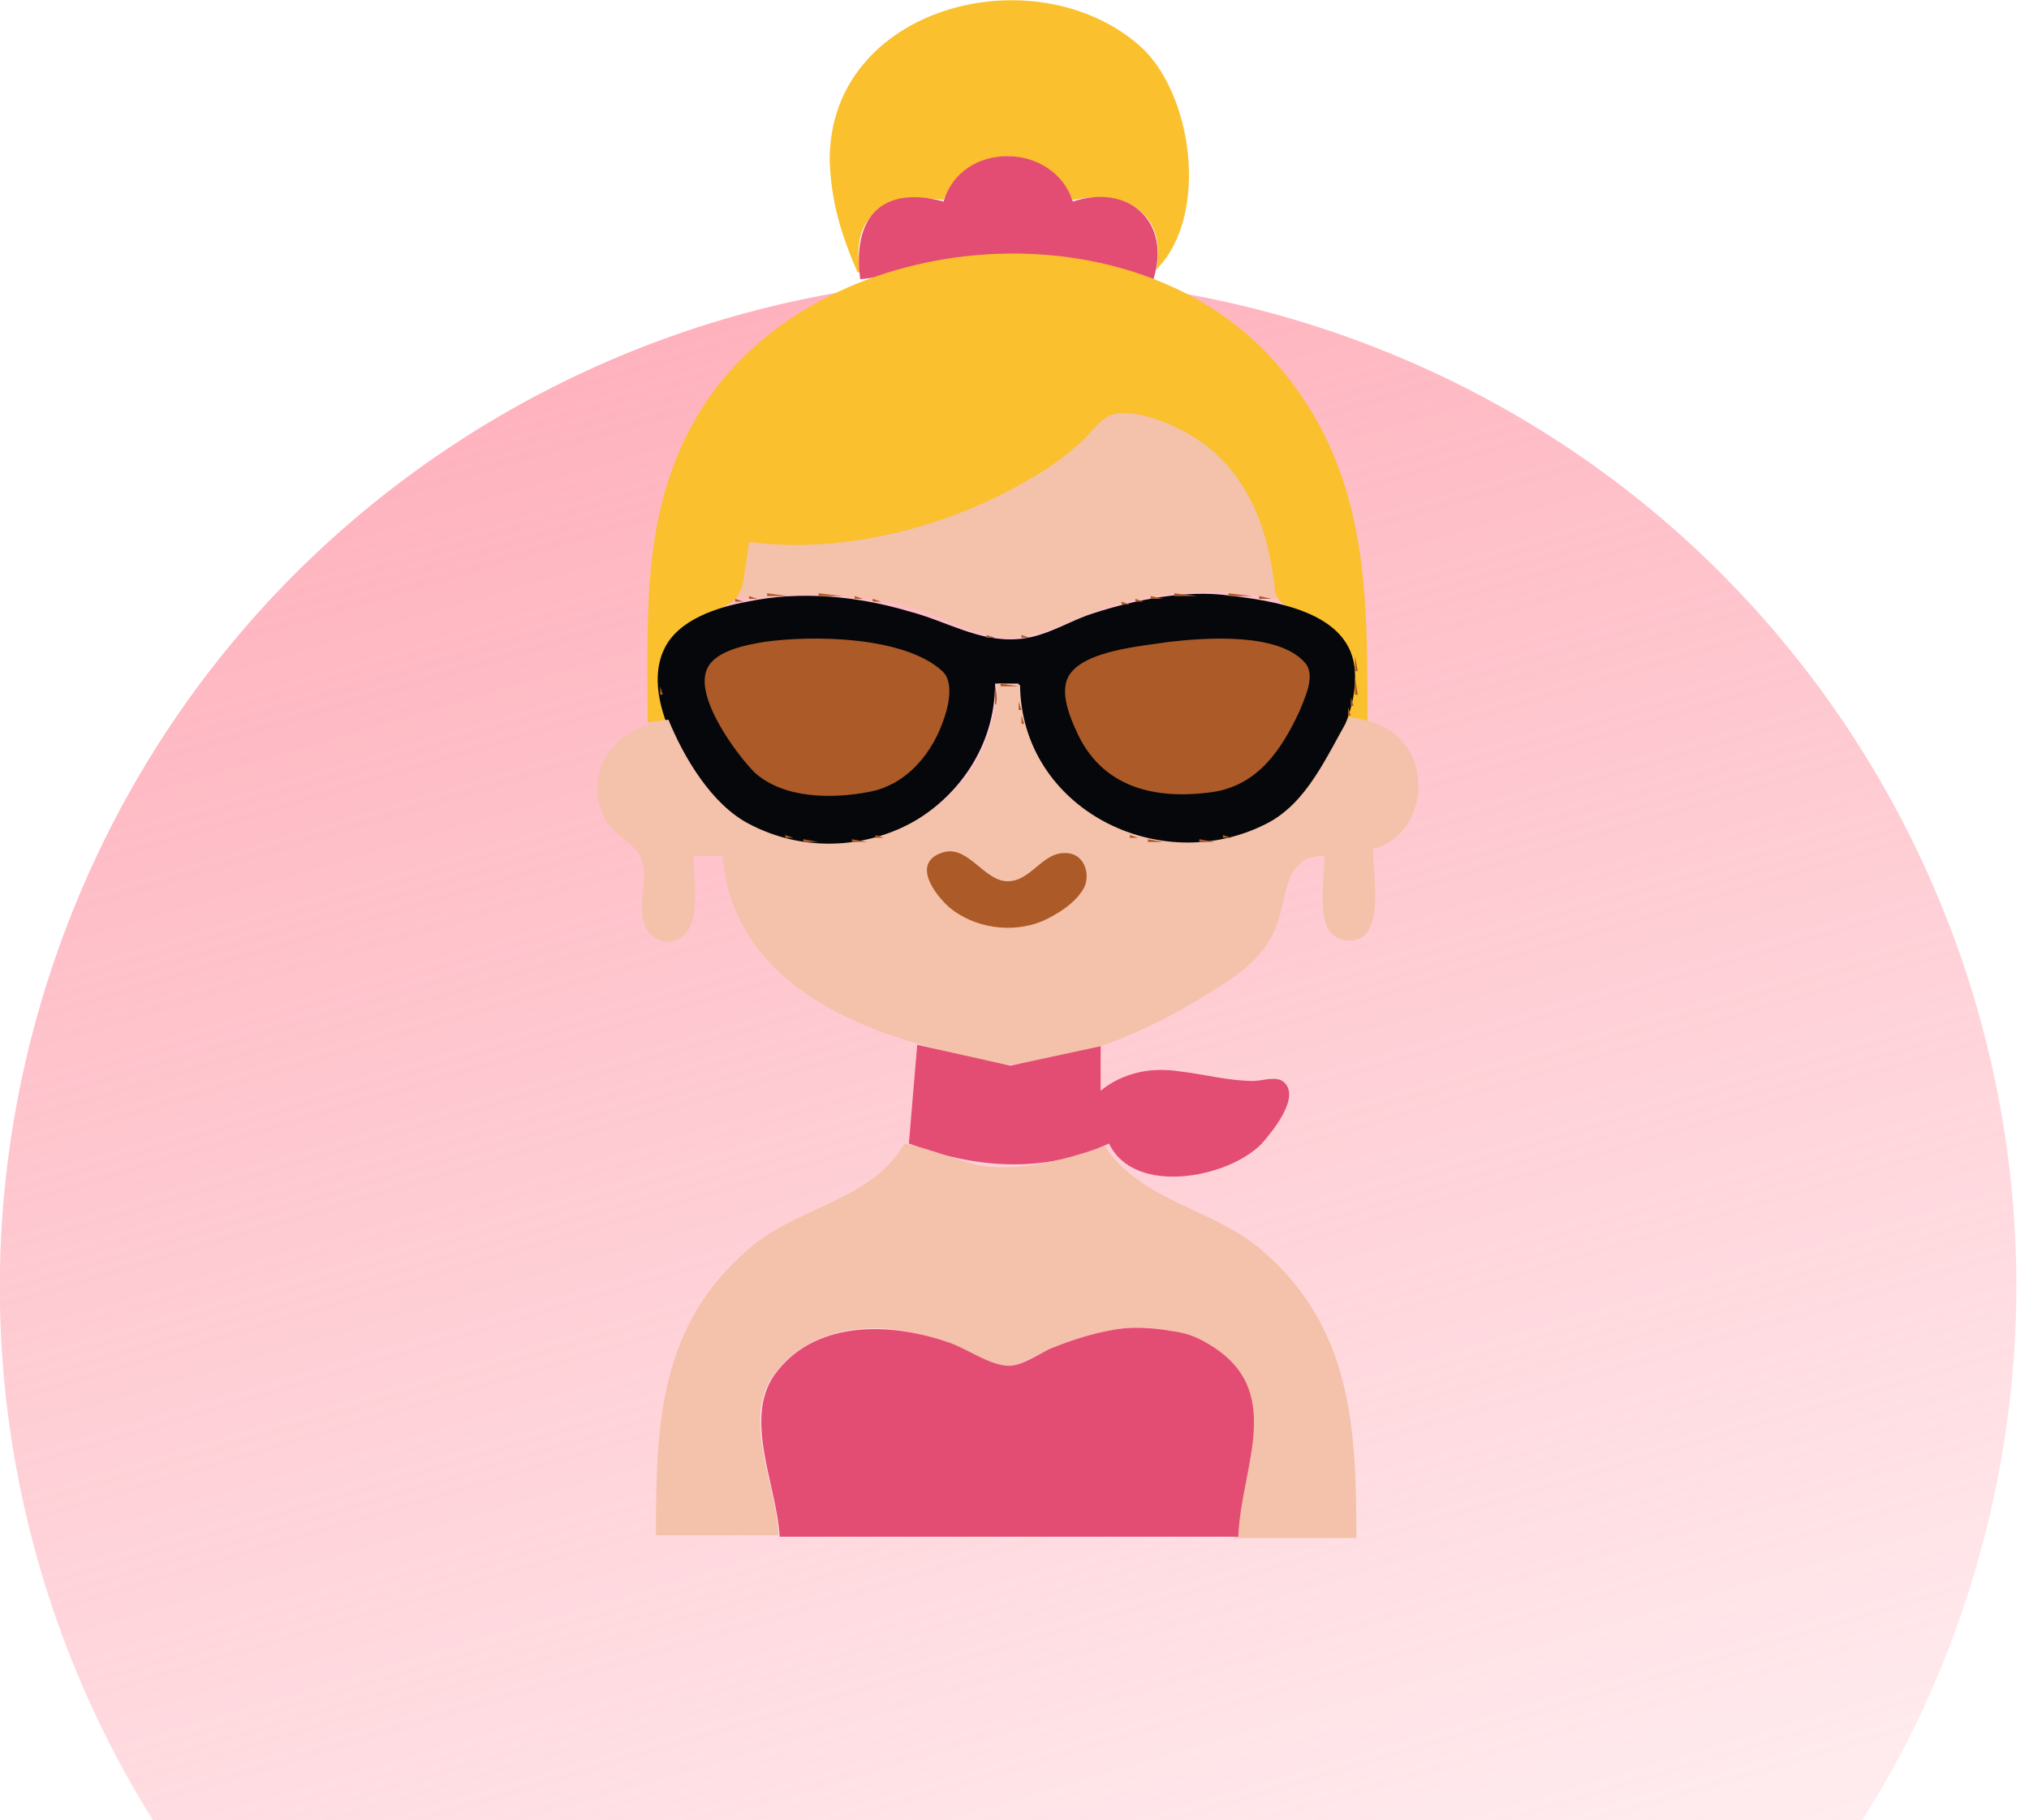 <?xml version="1.0" encoding="utf-8"?>
<!-- Generator: Adobe Illustrator 26.0.1, SVG Export Plug-In . SVG Version: 6.00 Build 0)  -->
<svg version="1.1" id="Layer_1" xmlns="http://www.w3.org/2000/svg" xmlns:xlink="http://www.w3.org/1999/xlink" x="0px" y="0px"
	 viewBox="0 0 146 131" enable-background="new 0 0 146 131" xml:space="preserve">
<linearGradient id="SVGID_1_" gradientUnits="userSpaceOnUse" x1="30.474" y1="182.015" x2="99.532" y2="-52.106" gradientTransform="matrix(1 0 0 -1 0 132)">
	<stop  offset="0" style="stop-color:#FE8F9F"/>
	<stop  offset="1" style="stop-color:#FE8F9F;stop-opacity:0"/>
</linearGradient>
<path fill-rule="evenodd" clip-rule="evenodd" fill="url(#SVGID_1_)" d="M134,131H11C-0.3,112.9-3.5,90,4.2,68.3
	C17.6,30.6,59,10.8,96.8,24.2c37.7,13.4,57.5,54.8,44.1,92.6C139.1,121.9,136.8,126.6,134,131z"/>
<path fill="#FAC02E" d="M61.7,19.6h0.2c-0.8-4.4,2.2-5.8,6-5.2c1.9-4.3,7.3-4.1,9.3,0c3.6-0.8,6.8,0.8,6,5
	c3.9-3.9,2.6-12.9-1.3-16.2c-7.6-6.5-22.2-2.7-22.2,8.3C59.8,14.5,60.5,16.8,61.7,19.6z"/>
<path fill="#E44D73" d="M67.9,14.5c-4.5-1.2-6.6,1.2-6,5.6c3-0.3,5.8-1.5,8.8-1.7c4.4-0.3,8.1,0.7,12.3,1.7c1.3-4.2-1.8-6.9-5.8-5.6
	C75.8,10.2,69.2,10.1,67.9,14.5z"/>
<path fill="#FAC02E" d="M46.6,52l1.5-0.2c-0.9-2.8-1-5.3,1.7-7.1c0.9-0.6,2.6-0.9,3.2-1.7c0.7-0.8,0.7-2.9,0.9-3.9
	c6.4,1.2,14.7-1.2,20.3-4.4c1.5-0.8,2.9-1.8,4.1-2.9c0.6-0.6,1.3-1.7,2.2-1.8c2.8-0.5,6.2,1.9,7.9,3.8c1.4,1.5,2.3,3.4,2.7,5.4
	c0.3,1.2,0.2,2.8,0.8,3.8c0.5,0.9,2.3,1.1,3.1,1.6c2.9,1.8,2.9,4.3,1.9,7.3l1.5,0.2c0-9.7,0.1-18.4-6.7-26.1
	c-10.5-11.8-32.9-9.7-41.2,3.4C46.1,36.4,46.6,44,46.6,52z M83,19.6l0.2,0.2L83,19.6z"/>
<path fill="#F4C1AA" d="M53.9,39l-0.6,4.1c4.2-0.5,8-0.5,12.1,0.6c2.4,0.6,4.7,2.2,7.3,2.2c2.6-0.1,4.9-1.6,7.3-2.3
	c3.8-1.1,7.9-1.3,11.8-0.5c-0.4-5.1-2.2-10-7.1-12.3c-1.2-0.6-3.2-1.3-4.5-1c-1,0.2-1.7,1.4-2.4,2c-1.2,1.1-2.6,2.1-4.1,2.9
	C68,38,60.5,39.9,53.9,39z"/>
<path fill="#AC5A27" d="M55.2,42.7v0.2h1.5L55.2,42.7z"/>
<path fill="#06070A" d="M71.6,49.2h1.7c0.2,9.1,10,14.3,17.9,10.1c2.2-1.2,3.7-3.4,4.8-5.5c0.9-1.6,1.6-3.5,1.5-5.4
	c-0.2-4.5-6.1-5.2-9.6-5.6c-3.1-0.3-6.8,0.5-9.7,1.5c-1.6,0.6-3.2,1.6-5,1.7c-2.8,0.2-5.1-1.3-7.8-2c-3.7-1.1-7.8-1.5-11.6-0.7
	c-2.2,0.4-5,1.3-6,3.4c-1.9,3.9,2.3,10.2,5.4,12.3C61,64.1,71.6,58.2,71.6,49.2z"/>
<path fill="#AC5A27" d="M58.9,42.7v0.2h1.7L58.9,42.7z M84.5,42.7v0.2h1.7L84.5,42.7z M88.4,42.7v0.2h1.7L88.4,42.7z M53.9,42.9v0.2
	h0.6L53.9,42.9z M61.5,42.9v0.2h0.6L61.5,42.9z M82.8,42.9v0.2h0.9L82.8,42.9z M90.6,42.9v0.2h0.9L90.6,42.9z M52.9,43.1v0.2h0.6
	L52.9,43.1z M62.8,43.1v0.2h0.6L62.8,43.1z M81.7,43.1v0.2h0.6L81.7,43.1z M91.8,43.2l0.1,0.1L91.8,43.2z M52.4,43.4l0.1,0.1
	L52.4,43.4z M64,43.4l0.1,0.1L64,43.4z M80.7,43.3v0.2h0.6L80.7,43.3z M92.6,43.4l0.1,0.1L92.6,43.4z M51.7,43.6l0.1,0.1L51.7,43.6z
	 M64.9,43.6l0.1,0.1L64.9,43.6z M79.9,43.6l0.1,0.1L79.9,43.6z M93.3,43.6l0.1,0.1L93.3,43.6z M51.1,43.8l0.2,0.2L51.1,43.8z
	 M65.7,43.8l0.1,0.1L65.7,43.8z M79.3,43.8l0.1,0.1L79.3,43.8z M93.9,43.8l0.1,0.1L93.9,43.8z M50.7,44l0.2,0.2L50.7,44z M66.4,44.1
	l0.1,0.1L66.4,44.1z M78.5,44l0.2,0.2L78.5,44z M94.4,44.1l0.1,0.1L94.4,44.1z M50.3,44.2l0.2,0.2L50.3,44.2z M67,44.3l0.1,0.1
	L67,44.3z M77.9,44.2l0.2,0.2L77.9,44.2z M94.7,44.2l0.2,0.2L94.7,44.2z M49.8,44.4l0.2,0.2L49.8,44.4z M67.5,44.4l0.2,0.2
	L67.5,44.4z M77.3,44.5l0.1,0.1L77.3,44.5z M95.1,44.4l0.2,0.2L95.1,44.4z M68.2,44.6l0.2,0.2L68.2,44.6z M76.8,44.6l0.2,0.2
	L76.8,44.6z M95.4,44.7l0.1,0.1L95.4,44.7z M49.2,44.9l0.2,0.2L49.2,44.9z M68.6,44.9l0.2,0.2L68.6,44.9z M76.3,44.9l0.2,0.2
	L76.3,44.9z M95.7,44.9l0.2,0.2L95.7,44.9z M49,45.1l0.2,0.2L49,45.1z M69,45.1l0.2,0.2L69,45.1z M75.8,45.1l0.1,0.1L75.8,45.1z
	 M95.9,45.1l0.2,0.2L95.9,45.1z M48.8,45.3l0.2,0.2L48.8,45.3z M69.7,45.3l0.2,0.2L69.7,45.3z M75.3,45.3l0.2,0.2L75.3,45.3z
	 M96.2,45.3l0.2,0.2L96.2,45.3z M70.2,45.6l0.1,0.1L70.2,45.6z M74.8,45.6l0.1,0.1L74.8,45.6z M96.4,45.5l0.2,0.2L96.4,45.5z
	 M71,45.7v0.2h0.6L71,45.7z M73.5,45.7v0.2h0.6L73.5,45.7z M96.6,45.7l0.2,0.2L96.6,45.7z M48.1,45.9l0.2,0.2L48.1,45.9z M96.8,45.9
	l0.2,0.2L96.8,45.9z M47.9,46.1l0.2,0.2L47.9,46.1z M55,46.2c-1.2,0.2-3.5,0.6-4.1,1.9c-1,2,2.1,6.2,3.4,7.5
	c2.1,1.9,5.6,1.9,8.2,1.4c2.8-0.5,4.7-2.9,5.5-5.5c0.3-0.9,0.6-2.5-0.2-3.2C65.1,45.8,58.5,45.7,55,46.2z M84.1,46.2
	c-1.9,0.3-5.9,0.6-7.1,2.3c-0.8,1.1-0.1,2.9,0.4,4c1.8,4.2,5.7,5.1,9.9,4.5c3.2-0.5,4.9-3,6.2-5.8c0.4-1,1.2-2.6,0.4-3.5
	C92,45.5,86.7,45.9,84.1,46.2z M97.1,46.3l0.1,0.1L97.1,46.3z M47.7,46.6l0.2,0.2L47.7,46.6z M97.3,46.7l0.1,0.1L97.3,46.7z
	 M47.5,47.4l0.1,0.1L47.5,47.4z M97.5,47.2v1.1h0.2L97.5,47.2z M97.5,48.7V50h0.2L97.5,48.7z M71.6,49.2v1.5h0.2L71.6,49.2z"/>
<path fill="#F4C1AA" d="M71.8,49.2c-0.2,9-10.1,14.2-17.9,10.1c-2.7-1.4-4.7-4.8-5.8-7.5c-3.5,0.4-6.3,3.4-4.6,7.1
	c0.6,1.2,2.1,1.7,2.6,2.8c0.7,1.6-0.4,3.6,0.4,5.1c0.7,1.3,2.4,1.3,3.1,0c0.7-1.3,0.3-3.7,0.3-5.2H52c0.6,7.9,7.6,11.8,14.7,13.7
	c2,0.5,4,1.3,6,1.3c5.1-0.1,10.7-2.8,14.9-5.5c1.6-1,3.2-2.2,4-3.9c1.2-2.4,0.5-5.6,3.7-5.6c0,1.5-0.4,3.8,0.2,5.1
	c0.5,1.2,2.4,1.4,3,0.2c0.8-1.4,0.3-4.2,0.3-5.8c3.2-0.8,4.2-5,2.3-7.5c-1.1-1.4-2.4-1.7-4-2c-1.6,2.7-3,6.2-6,7.7
	c-7.7,3.9-17.6-1.1-17.7-10L71.8,49.2z"/>
<path fill="#AC5A27" d="M72,49.2v0.2h1.3L72,49.2z M47.5,49.4V50h0.2L47.5,49.4z M97.2,50.2v0.6h0.2L97.2,50.2z M47.8,50.6l0.1,0.1
	L47.8,50.6z M73.3,50.5v0.6h0.2L73.3,50.5z M97,50.9v0.6h0.2L97,50.9z M48,51.2l0.1,0.1L48,51.2z M71.5,51.5l0.1,0.1L71.5,51.5z
	 M73.5,51.5v0.6h0.2L73.5,51.5z M96.9,51.7l0.1,0.1L96.9,51.7z M48.2,51.9l0.1,0.1L48.2,51.9z M71.2,52.3l0.1,0.1L71.2,52.3z
	 M96.6,52.2l0.2,0.2L96.6,52.2z M48.3,52.4l0.2,0.2L48.3,52.4z M73.8,52.5l0.1,0.1L73.8,52.5z M96.4,52.6l0.2,0.2L96.4,52.6z
	 M48.6,52.8l0.2,0.2L48.6,52.8z M71,52.8l0.2,0.2L71,52.8z M74,53l0.2,0.2L74,53z M96.2,53l0.2,0.2L96.2,53z M48.8,53.3l0.2,0.2
	L48.8,53.3z M70.7,53.5l0.2,0.2L70.7,53.5z M74.3,53.6l0.1,0.1L74.3,53.6z M95.9,53.5l0.2,0.2L95.9,53.5z M49,53.7l0.2,0.2L49,53.7z
	 M70.5,53.9l0.2,0.2L70.5,53.9z M95.7,53.9l0.2,0.2L95.7,53.9z M49.2,54.1l0.2,0.2L49.2,54.1z M74.4,54.1l0.2,0.2L74.4,54.1z
	 M49.4,54.3l0.2,0.2L49.4,54.3z M70.3,54.3l0.2,0.2L70.3,54.3z M95.5,54.3l0.2,0.2L95.5,54.3z M74.6,54.5l0.2,0.2L74.6,54.5z
	 M95.3,54.5l0.2,0.2L95.3,54.5z M49.6,54.8l0.2,0.2L49.6,54.8z M70.1,54.8l0.2,0.2L70.1,54.8z M74.8,55l0.2,0.2L74.8,55z M95.1,55
	l0.2,0.2L95.1,55z M69.9,55.2l0.2,0.2L69.9,55.2z M75.1,55.2l0.2,0.2L75.1,55.2z M50.1,55.4l0.2,0.2L50.1,55.4z M69.7,55.4l0.2,0.2
	L69.7,55.4z M75.3,55.6l0.2,0.2L75.3,55.6z M94.7,55.6l0.2,0.2L94.7,55.6z M69.4,55.8l0.2,0.2L69.4,55.8z M75.5,55.8l0.2,0.2
	L75.5,55.8z M94.4,55.8l0.2,0.2L94.4,55.8z M50.5,56.1l0.2,0.2L50.5,56.1z M69.2,56.1l0.2,0.2L69.2,56.1z M50.7,56.3l0.2,0.2
	L50.7,56.3z M75.7,56.3l0.2,0.2L75.7,56.3z M94.2,56.3l0.2,0.2L94.2,56.3z M69,56.5l0.2,0.2L69,56.5z M75.9,56.5l0.2,0.2L75.9,56.5z
	 M94,56.5l0.2,0.2L94,56.5z M50.9,56.7l0.2,0.2L50.9,56.7z M68.8,56.7l0.2,0.2L68.8,56.7z M51.1,56.9l0.2,0.2L51.1,56.9z M68.6,56.9
	l0.2,0.2L68.6,56.9z M51.4,57.1l0.2,0.2L51.4,57.1z M76.3,57.1l0.2,0.2L76.3,57.1z M51.6,57.3l0.2,0.2L51.6,57.3z M76.6,57.3
	l0.2,0.2L76.6,57.3z M93.4,57.3l0.2,0.2L93.4,57.3z M51.8,57.6l0.2,0.2L51.8,57.6z M76.8,57.6l0.2,0.2L76.8,57.6z M93.1,57.6
	l0.2,0.2L93.1,57.6z M52,57.8l0.2,0.2L52,57.8z M77,57.8l0.2,0.2L77,57.8z M92.9,57.8l0.2,0.2L92.9,57.8z M52.2,58l0.2,0.2L52.2,58z
	 M77.2,58l0.2,0.2L77.2,58z M92.7,58l0.2,0.2L92.7,58z M52.4,58.2l0.2,0.2L52.4,58.2z M77.4,58.2l0.2,0.2L77.4,58.2z M92.5,58.2
	l0.2,0.2L92.5,58.2z M52.6,58.4l0.2,0.2L52.6,58.4z M67.1,58.4l0.2,0.2L67.1,58.4z M92.3,58.4l0.2,0.2L92.3,58.4z M52.9,58.6
	l0.2,0.2L52.9,58.6z M66.9,58.6l0.2,0.2L66.9,58.6z M78.1,58.6l0.2,0.2L78.1,58.6z M92,58.7l0.1,0.1L92,58.7z M53.3,58.9l0.2,0.2
	L53.3,58.9z M66.6,58.9l0.2,0.2L66.6,58.9z M78.3,58.9l0.2,0.2L78.3,58.9z M91.6,58.9l0.2,0.2L91.6,58.9z M53.6,59.1l0.1,0.1
	L53.6,59.1z M66.2,59.1l0.2,0.2L66.2,59.1z M78.7,59.1l0.2,0.2L78.7,59.1z M91.4,59.1l0.1,0.1L91.4,59.1z M53.9,59.3l0.2,0.2
	L53.9,59.3z M65.8,59.3l0.2,0.2L65.8,59.3z M78.9,59.3l0.2,0.2L78.9,59.3z M90.9,59.4l0.1,0.1L90.9,59.4z M54.6,59.5l0.2,0.2
	L54.6,59.5z M65.4,59.5l0.2,0.2L65.4,59.5z M79.5,59.6l0.1,0.1L79.5,59.6z M90.5,59.6l0.1,0.1L90.5,59.6z M55.2,59.8l0.1,0.1
	L55.2,59.8z M64.9,59.8l0.1,0.1L64.9,59.8z M80,59.7l0.2,0.2L80,59.7z M89.8,59.8l0.1,0.1L89.8,59.8z M55.8,60l0.1,0.1L55.8,60z
	 M64.2,60l0.1,0.1L64.2,60z M80.8,60l0.1,0.1L80.8,60z M89.2,60l0.1,0.1L89.2,60z M56.5,60.1v0.2h0.6L56.5,60.1z M63,60.1v0.2h0.6
	L63,60.1z M81.3,60.1v0.2h0.6L81.3,60.1z M88,60.1v0.2h0.6L88,60.1z M57.8,60.4v0.2h1.1L57.8,60.4z M61.3,60.4v0.2h1.1L61.3,60.4z
	 M82.6,60.4v0.2h1.1L82.6,60.4z M86.3,60.4v0.2h1.1L86.3,60.4z M67.7,61.4c-2.1,0.8-0.4,3,0.6,3.9c1.8,1.5,4.5,1.9,6.7,1
	c1.1-0.5,2.4-1.3,3-2.4c0.5-1,0-2.5-1.3-2.5c-1.8-0.1-2.6,2.3-4.5,2C70.6,63.1,69.5,60.7,67.7,61.4z"/>
<path fill="#E44D73" d="M66,75.2l-0.6,7.1c4.7,1.8,9.7,2.2,14.4,0c1.8,3.8,8.6,2.5,11,0c0.7-0.8,2.8-3.3,1.6-4.4
	c-0.5-0.5-1.6-0.1-2.2-0.1c-1.8,0-3.6-0.5-5.4-0.7c-2-0.3-4,0.1-5.6,1.4v-3.2l-6.5,1.4L66,75.2z"/>
<path fill="#F4C1AA" d="M65.1,82.3c-2.4,4.1-7.5,4.5-11,7.4c-6.7,5.6-6.9,12.8-6.9,20.8h8.8c-0.1-3.6-2.7-8.4-0.3-11.6
	c2.8-3.8,8-3.9,12.1-2.4c1.4,0.5,3.1,1.7,4.5,1.8c1,0.1,2.3-0.8,3.2-1.2c1.7-0.7,3.6-1.3,5.4-1.5c3.5-0.5,8.9,1.7,9.2,5.8
	c0.3,3-1.2,6.2-1.3,9.3h8.8c0-7.9-0.3-15.2-6.9-20.8c-3.6-3-8.5-3.4-11.2-7.4c-3,1-5.8,1.8-9,1.4C68.8,83.5,67,82.7,65.1,82.3z"/>
<path fill="#E44D73" d="M56.1,110.6h33c0.2-5.1,3.5-10.6-2.2-13.9c-0.8-0.5-1.7-0.8-2.6-0.9c-1.1-0.2-2.3-0.3-3.4-0.2
	c-1.8,0.2-3.7,0.8-5.4,1.5c-0.8,0.4-2,1.2-2.9,1.2c-1.4,0-3.1-1.3-4.4-1.7c-4-1.4-9.3-1.6-12.2,2C53.3,101.8,55.9,106.8,56.1,110.6z
	"/>
</svg>

